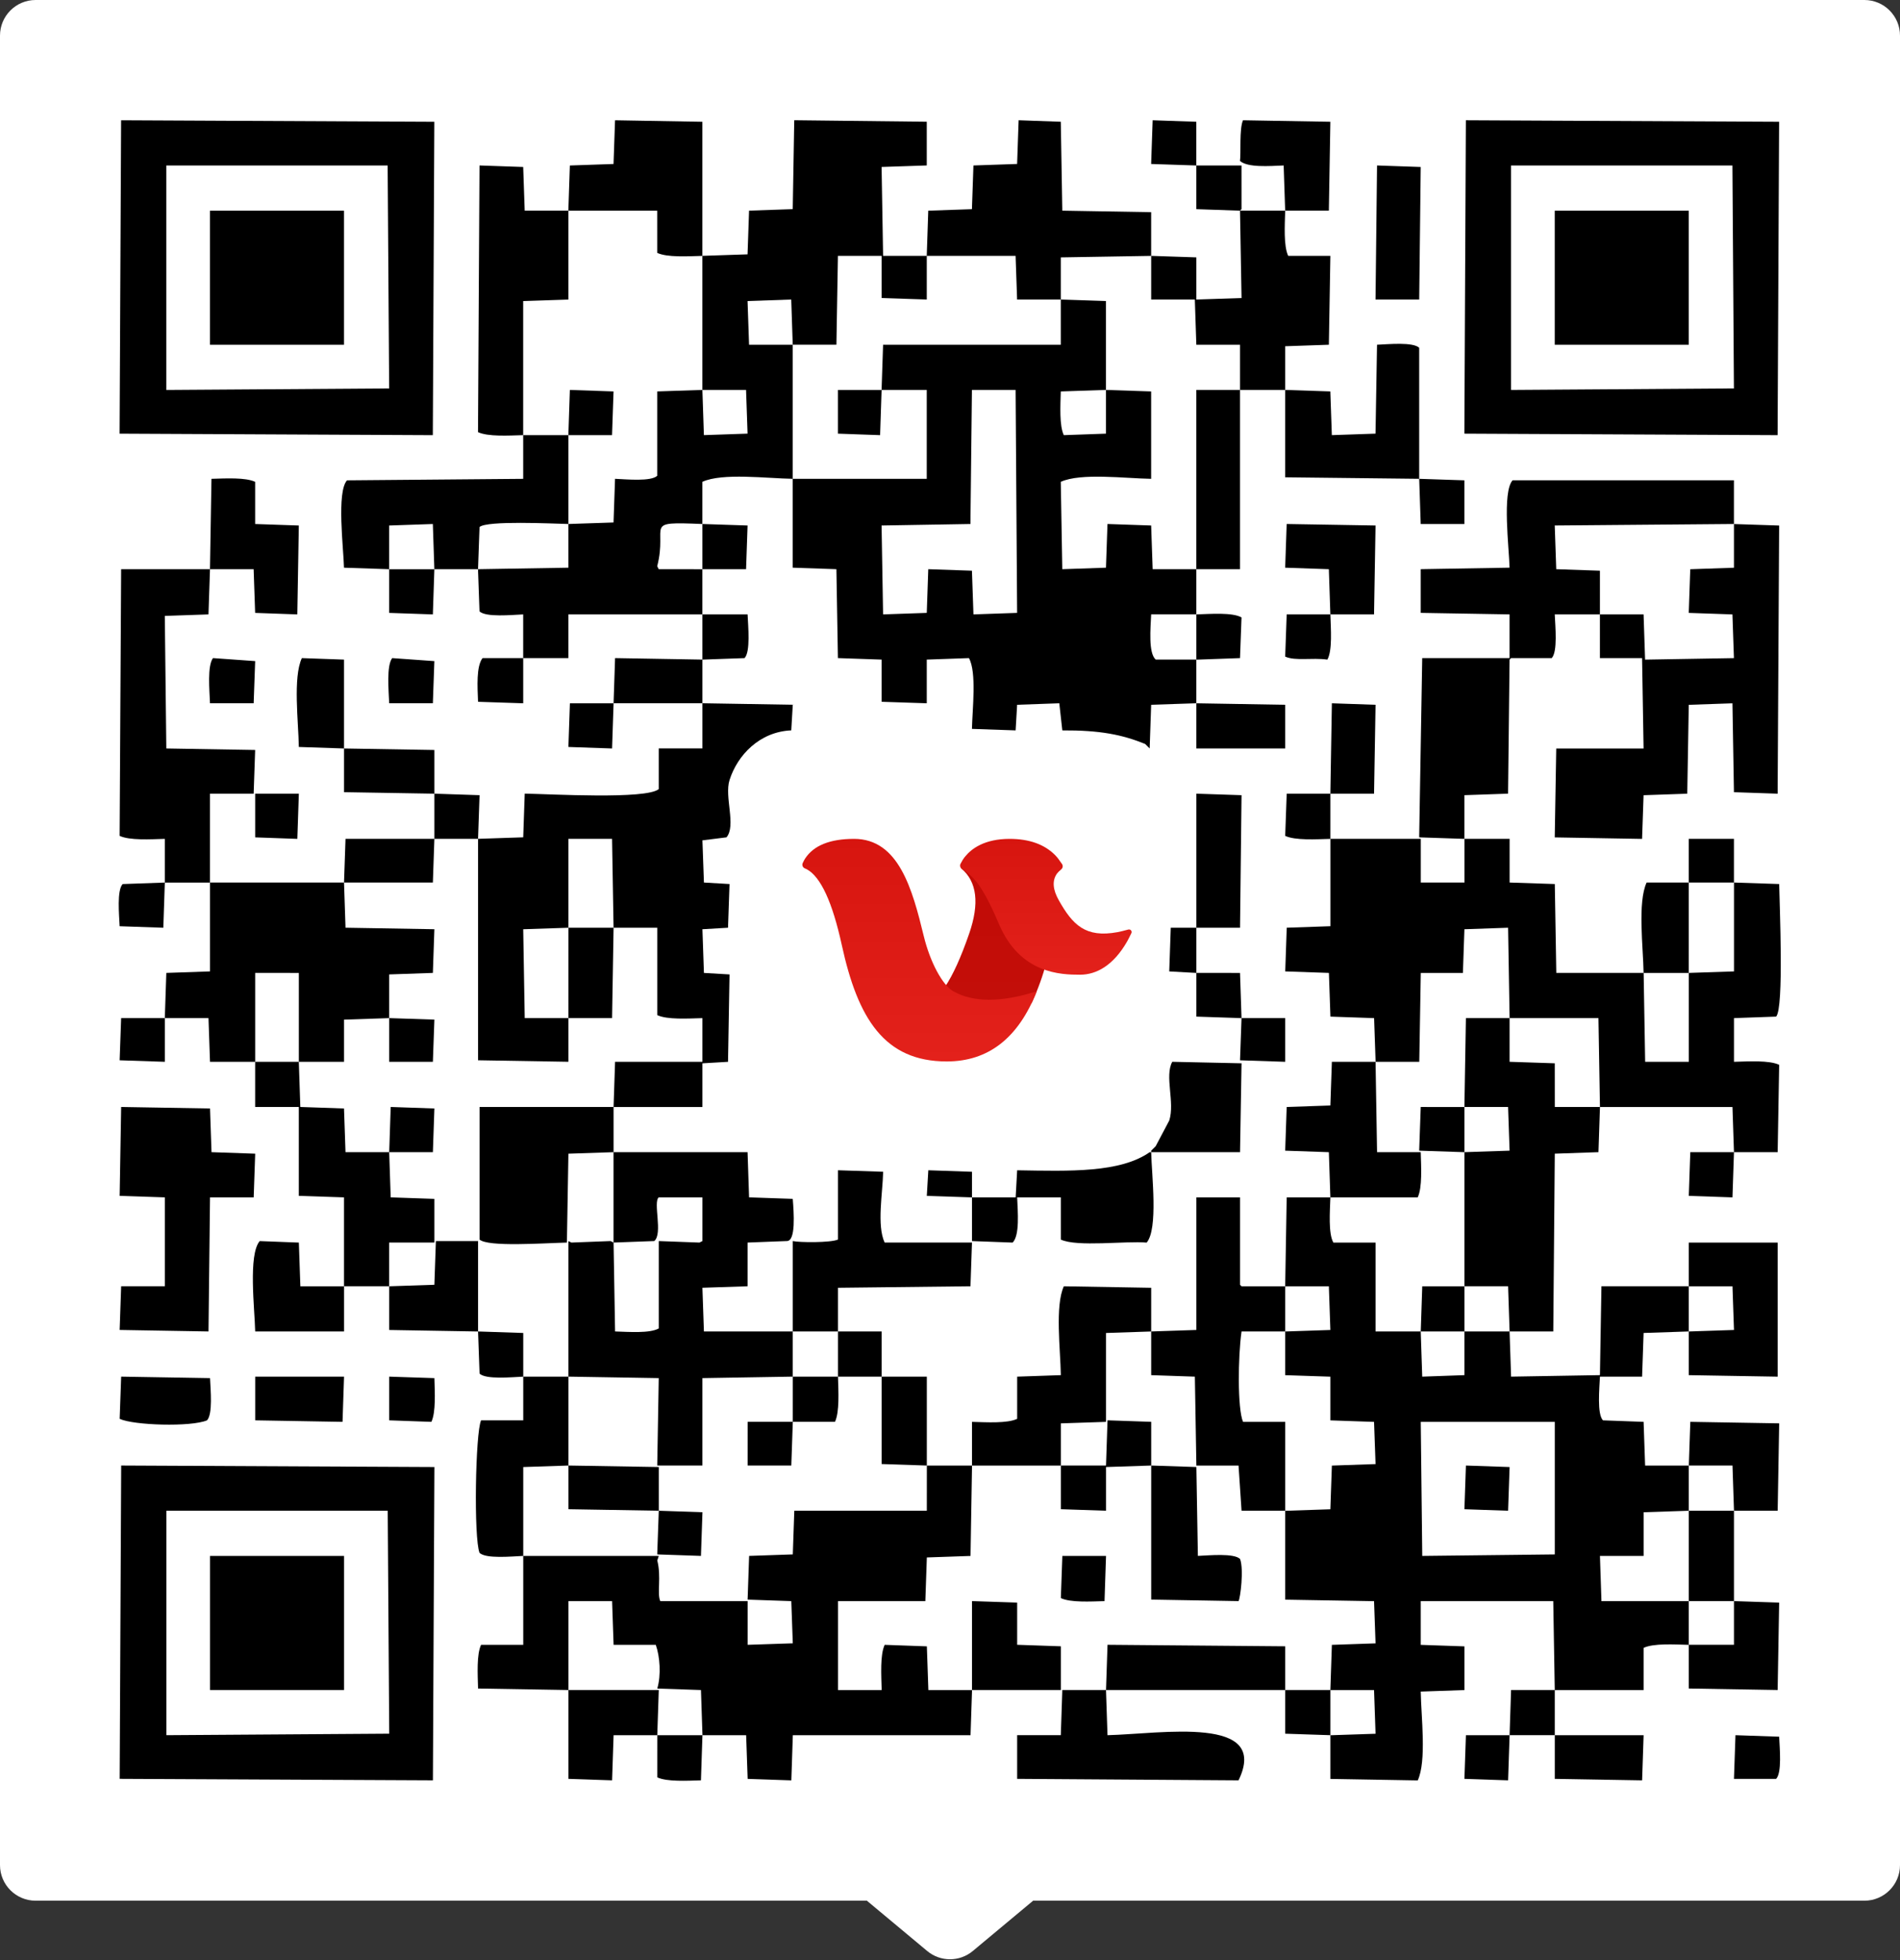 <svg height="165" viewBox="0 0 160 165" width="160" xmlns="http://www.w3.org/2000/svg" xmlns:xlink="http://www.w3.org/1999/xlink"><rect x="0" y="0" width="160" height="165" fill="#333333" stroke="none"/><linearGradient id="a" x1="50%" x2="50%" y1="0%" y2="100%"><stop offset="0" stop-color="#c20b06"/><stop offset="1" stop-color="#c30e09"/></linearGradient><linearGradient id="b" x1="50%" x2="50%" y1="0%" y2="100%"><stop offset="0" stop-color="#d7150f"/><stop offset="1" stop-color="#e3211b"/></linearGradient><g fill="none"><path d="m3 160c-1.657 0-3-1.343-3-3v-154c0-1.657 1.343-3 3-3h154c1.657 0 3 1.343 3 3v154c0 1.657-1.343 3-3 3h-70l-5.079 4.234c-1.113.928-2.729.928-3.842 0l-5.079-4.234z" fill="#fff"/><path d="m146.145 146.068c-.042 1.226-.085 2.452-.127 3.678h3.551c.496-.528.298-2.569.254-3.551-1.226-.042-2.452-.085-3.678-.127zm-7.862 3.804c.042-1.268.085-2.536.127-3.804h-7.482v3.678c2.452.042 4.904.085 7.355.127zm-14.964-.127c1.226.042 2.452.085 3.678.127.042-1.268.085-2.536.127-3.804h-3.678c-.042 1.226-.085 2.452-.127 3.678zm-67.971-.127c.808.382 2.473.289 3.678.254.042-1.268.085-2.536.127-3.804h-3.804zm71.775-3.551h3.804v-3.804h-3.678c-.042 1.268-.085 2.536-.127 3.804zm-18.895-3.804v3.678c1.268.042 2.536.085 3.804.127v-3.804zm-18.895 3.804h-3.678v3.678c6.213.042 12.428.085 18.641.127 2.67-5.503-6.465-3.921-11.033-3.804-.042-1.268-.085-2.536-.127-3.804h-3.678c-.042 1.268-.085 2.536-.127 3.804zm-41.467-3.804v7.482c1.226.042 2.452.085 3.678.127.042-1.268.085-2.536.127-3.804h3.678c.042-1.268.085-2.536.127-3.804zm45.399-3.804c-.042 1.268-.085 2.536-.127 3.804h15.091v-3.678c-4.987-.042-9.976-.085-14.964-.127zm56.431 3.804c.042-2.451.085-4.904.127-7.355-1.268-.042-2.536-.085-3.804-.127v3.678h-3.804v3.678c2.494.042 4.988.085 7.482.127zm-60.362-3.678c-1.226-.042-2.452-.085-3.678-.127v-3.551c-1.268-.042-2.536-.085-3.804-.127v7.482h7.482zm3.678-3.804c.042-1.268.085-2.536.127-3.804h-3.678c-.042 1.183-.085 2.367-.127 3.551.808.382 2.473.289 3.678.254zm-75.326 7.482h11.286v-11.286h-11.286zm124.529-7.482h3.804v-7.609h-3.804zm-86.866-3.931c1.226.042 2.452.085 3.678.127.042-1.226.085-2.452.127-3.678-1.226-.042-2.452-.085-3.678-.127-.042 1.183-.085 2.367-.127 3.551zm71.775-7.355c-1.226-.042-2.452-.085-3.678-.127-.042 1.226-.085 2.452-.127 3.678 1.226.042 2.452.085 3.678.127.042-1.226.085-2.452.127-3.678zm-22.826 11.286c.15-.247.46-2.673.127-3.551-.528-.496-2.569-.298-3.551-.254-.042-2.494-.085-4.988-.127-7.482-1.268-.042-2.536-.085-3.804-.127v11.286c2.451.042 4.904.085 7.355.127zm-26.25-7.609h-11.159c-.042 1.226-.085 2.452-.127 3.678-1.226.042-2.452.085-3.678.127-.042 1.226-.085 2.452-.127 3.678 1.226.042 2.452.085 3.678.127.042 1.183.085 2.367.127 3.551-1.268.042-2.536.085-3.804.127v-3.678h-7.355c-.294-.647.103-2.03-.254-3.424.042-.127.085-.254.127-.38h-11.413v7.482h-3.551c-.382.808-.289 2.473-.254 3.678 2.536.042 5.073.085 7.609.127v-7.482h3.678c.042 1.226.085 2.452.127 3.678h3.551c.35.984.462 2.538.127 3.678 1.226.042 2.452.085 3.678.127.042 1.268.085 2.536.127 3.804h3.678c.042 1.226.085 2.452.127 3.678 1.226.042 2.452.085 3.678.127.042-1.268.085-2.536.127-3.804h14.964c.042-1.268.085-2.536.127-3.804h-3.678c-.042-1.226-.085-2.452-.127-3.678-1.183-.042-2.367-.085-3.551-.127-.395.835-.288 2.569-.254 3.804h-3.678v-7.482h7.355c.042-1.226.085-2.452.127-3.678 1.226-.042 2.452-.085 3.678-.127.042-2.536.085-5.073.127-7.609h-3.804zm-22.572 0v-3.678c-2.536-.042-5.073-.085-7.609-.127v3.678c2.536.042 5.073.085 7.609.127zm-41.467 0h18.641c.042 6.255.085 12.513.127 18.768-6.255.042-12.513.085-18.768.127zm-3.931 22.572c8.791.042 17.585.085 26.377.127.042-8.791.085-17.585.127-26.377-8.791-.042-17.585-.085-26.377-.127-.042 8.791-.085 17.585-.127 26.377zm135.942-22.572h3.678c.042-2.451.085-4.904.127-7.355-2.494-.042-4.988-.085-7.482-.127-.042 1.226-.085 2.452-.127 3.678h3.678c.042 1.268.085 2.536.127 3.804zm-83.062-3.804h3.678c.042-1.226.085-2.452.127-3.678h-3.804zm30.181 3.804v-3.678c1.268-.042 2.536-.085 3.804-.127v-3.678c-1.226-.042-2.452-.085-3.678-.127-.042 1.268-.085 2.536-.127 3.804h-3.804v3.678c1.268.042 2.536.085 3.804.127zm-15.091-3.804v-7.482h-3.804v7.355c1.268.042 2.536.085 3.804.127zm-11.286-3.678h3.551c.395-.835.288-2.569.254-3.804h-3.804zm-18.895 3.678v-7.482h-3.804v3.678h-3.551c-.479 1.034-.632 9.923-.127 11.159.543.509 2.674.298 3.678.254v-7.482c1.268-.042 2.536-.085 3.804-.127zm-15.091-7.482v3.678c1.183.042 2.367.085 3.551.127.382-.808.289-2.473.254-3.678-1.268-.042-2.536-.085-3.804-.127zm-11.286 0v3.678c2.452.042 4.904.085 7.355.127.042-1.268.085-2.536.127-3.804zm-4.058 3.678c.496-.528.298-2.569.254-3.551-2.494-.042-4.988-.085-7.482-.127-.042 1.183-.085 2.367-.127 3.551 1.165.549 5.994.698 7.355.127zm53.134-3.678h3.678v-3.804h-3.678zm-30.308-3.804c.042 1.183.085 2.367.127 3.551.543.509 2.674.298 3.678.254v-3.678c-1.268-.042-2.536-.085-3.804-.127zm79.511-3.804c-.042 1.268-.085 2.536-.127 3.804h3.678v-3.804zm-30.181 0c-.76 1.65-.288 5.331-.254 7.482-1.226.042-2.452.085-3.678.127v3.551c-.835.395-2.569.288-3.804.254v3.678h7.482v-3.551c1.268-.042 2.536-.085 3.804-.127v-7.482c1.268-.042 2.536-.085 3.804-.127v-3.678c-2.452-.042-4.904-.085-7.355-.127zm56.431 3.678c-1.268.042-2.536.085-3.804.127v3.678c2.494.042 4.988.085 7.482.127v-11.286h-7.482v3.678h3.678c.042 1.226.085 2.452.127 3.678zm-109.312-7.482c-.042 1.226-.085 2.452-.127 3.678-1.268.042-2.536.085-3.804.127v3.678c2.494.042 4.988.085 7.482.127v-7.609zm-11.54.127c-1.099-.042-2.198-.085-3.297-.127-.979 1.155-.425 5.673-.38 7.609h7.482v-3.804h-3.678c-.042-1.226-.085-2.452-.127-3.678zm105.761 26.25c-3.719.042-7.44.085-11.159.127-.042-3.762-.085-7.524-.127-11.286h11.286zm3.931 3.931c-.042-1.268-.085-2.536-.127-3.804h3.678v-3.678c1.268-.042 2.536-.085 3.804-.127v-3.804h-3.678c-.042-1.226-.085-2.452-.127-3.678-1.141-.042-2.283-.085-3.424-.127-.509-.543-.298-2.674-.254-3.678h3.551c.042-1.226.085-2.452.127-3.678 1.268-.042 2.536-.085 3.804-.127v-3.804h-7.355c-.042 2.494-.085 4.988-.127 7.482-2.494.042-4.988.085-7.482.127-.042-1.268-.085-2.536-.127-3.804h-3.804v3.678c-1.183.042-2.367.085-3.551.127-.042-1.268-.085-2.536-.127-3.804h-3.804v-7.482h-3.551c-.438-.769-.291-2.618-.254-3.804h-3.678c-.042 2.494-.085 4.988-.127 7.482h3.678c.042 1.226.085 2.452.127 3.678-1.268.042-2.536.085-3.804.127v3.678c1.268.042 2.536.085 3.804.127v3.678c1.226.042 2.452.085 3.678.127.042 1.183.085 2.367.127 3.551-1.226.042-2.452.085-3.678.127-.042 1.226-.085 2.452-.127 3.678-1.268.042-2.536.085-3.804.127v7.482c2.494.042 4.988.085 7.482.127.042 1.183.085 2.367.127 3.551-1.226.042-2.452.085-3.678.127-.042 1.268-.085 2.536-.127 3.804h3.678c.042 1.226.085 2.452.127 3.678-1.268.042-2.536.085-3.804.127v3.678c2.451.042 4.904.085 7.355.127.76-1.65.288-5.331.254-7.482 1.226-.042 2.452-.085 3.678-.127v-3.678c-1.226-.042-2.452-.085-3.678-.127v-3.678h11.159c.042 2.494.085 4.988.127 7.482h7.482v-3.551c.835-.395 2.569-.288 3.804-.254v-3.678zm-30.181-15.091c-.477-1.086-.428-5.525-.127-7.609h3.678v-3.804h-3.678l-.127-.127v-7.355h-3.678v11.159c-1.268.042-2.536.085-3.804.127v3.678c1.226.042 2.452.085 3.678.127.042 2.494.085 4.988.127 7.482h3.551c.084 1.268.169 2.536.254 3.804h3.678v-7.482zm-26.504-21.178c-.042.719-.085 1.437-.127 2.156 1.268.042 2.536.085 3.804.127v-2.156c-1.226-.042-2.452-.085-3.678-.127zm-7.609 9.891c3.719-.042 7.44-.085 11.159-.127.042-1.226.085-2.452.127-3.678h-7.355c-.675-1.459-.162-4.163-.127-5.96-1.268-.042-2.536-.085-3.804-.127v5.833c-.616.278-3.275.252-3.804.127v7.609h3.804zm71.649-7.736c1.226.042 2.452.085 3.678.127.042-1.268.085-2.536.127-3.804h-3.678c-.042 1.226-.085 2.452-.127 3.678zm-56.558-2.156c-.042.761-.085 1.522-.127 2.283h-3.678v3.678c1.141.042 2.283.085 3.424.127.606-.612.432-2.592.38-3.804h3.678v3.551c1.374.642 5.44.101 7.228.254.979-1.155.425-5.673.38-7.609h-.127c-2.494 1.741-6.699 1.597-11.159 1.522zm-30.562 5.96c.744-.619-.119-3.277.38-3.678h3.678v3.678l-.254.127c-1.141-.042-2.283-.085-3.424-.127v7.355c-.745.425-2.52.291-3.678.254-.042-2.494-.085-4.988-.127-7.482l-.254-.127c-1.099.042-2.198.085-3.297.127l-.254-.127v11.413c2.536.042 5.073.085 7.609.127-.042 2.451-.085 4.904-.127 7.355h3.804v-7.355c2.536-.042 5.073-.085 7.609-.127v-3.804h-7.482c-.042-1.226-.085-2.452-.127-3.678 1.268-.042 2.536-.085 3.804-.127v-3.678c1.099-.042 2.198-.085 3.297-.127.785.031.596-2.409.507-3.551-1.226-.042-2.452-.085-3.678-.127-.042-1.268-.085-2.536-.127-3.804h-11.286v7.609c1.141-.042 2.283-.085 3.424-.127zm64.547-11.286c-.042 1.183-.085 2.367-.127 3.551v.127c1.268.042 2.536.085 3.804.127v-3.804zm-79.257 11.159c.716.64 5.338.303 7.355.254.042-2.494.085-4.988.127-7.482 1.268-.042 2.536-.085 3.804-.127v-3.804h-11.286zm-3.804-11.033c-1.226-.042-2.452-.085-3.678-.127-.042 1.268-.085 2.536-.127 3.804h3.678c.042-1.226.085-2.452.127-3.678zm-26.377 14.964c-.042 1.226-.085 2.452-.127 3.678 2.494.042 4.988.085 7.482.127.042-3.762.085-7.524.127-11.286h3.678c.042-1.226.085-2.452.127-3.678-1.226-.042-2.452-.085-3.678-.127-.042-1.226-.085-2.452-.127-3.678-2.494-.042-4.988-.085-7.482-.127-.042 2.494-.085 4.988-.127 7.482 1.268.042 2.536.085 3.804.127v7.482zm109.438-11.286h-3.678c-.042-2.536-.085-5.073-.127-7.609h-3.678c-.042 1.226-.085 2.452-.127 3.678-1.226.042-2.452.085-3.678.127-.042 1.226-.085 2.452-.127 3.678 1.226.042 2.452.085 3.678.127.042 1.268.085 2.536.127 3.804h7.355c.395-.835.288-2.569.254-3.804zm-15.091-7.482c-1.944-.042-3.889-.085-5.833-.127-.664 1.216.238 3.412-.254 4.946-.38.719-.761 1.437-1.141 2.156l-.38.38v.127h7.482c.042-2.494.085-4.988.127-7.482zm-67.971 15.091v-3.678c-1.226-.042-2.452-.085-3.678-.127-.042-1.268-.085-2.536-.127-3.804h-3.678c-.042-1.226-.085-2.452-.127-3.678-1.226-.042-2.452-.085-3.678-.127-.042-1.268-.085-2.536-.127-3.804h-3.678v3.804h3.678v7.482c1.268.042 2.536.085 3.804.127v7.482h3.804v-3.678zm94.348-15.091c-1.268-.042-2.536-.085-3.804-.127v-3.678h-3.678c-.042 2.494-.085 4.988-.127 7.482h3.678c.042 1.226.085 2.452.127 3.678-1.268.042-2.536.085-3.804.127v11.286h3.678c.042 1.268.085 2.536.127 3.804h3.678c.042-4.987.085-9.976.127-14.964 1.226-.042 2.452-.085 3.678-.127.042-1.268.085-2.536.127-3.804h-3.804zm-22.699-3.804h-3.678c-.042 1.183-.085 2.367-.127 3.551 1.268.042 2.536.085 3.804.127zm-71.775 3.678c.042-1.183.085-2.367.127-3.551-1.268-.042-2.536-.085-3.804-.127v3.678zm-26.377-.127c1.268.042 2.536.085 3.804.127v-3.678h-3.678c-.042 1.183-.085 2.367-.127 3.551zm90.67-7.355v3.678c1.268.042 2.536.085 3.804.127-.042-1.268-.085-2.536-.127-3.804zm-2.156-3.804c-.042 1.226-.085 2.452-.127 3.678.761.042 1.522.085 2.283.127v-3.804zm-50.725 7.609h3.678c.042-2.536.085-5.073.127-7.609h-3.804zm94.348-11.413h-3.551c-.772 1.678-.288 5.425-.254 7.609h3.804zm-117.047 7.609v7.482h3.804v-3.551c1.268-.042 2.536-.085 3.804-.127v-3.678c1.226-.042 2.452-.085 3.678-.127.042-1.226.085-2.452.127-3.678-2.494-.042-4.988-.085-7.482-.127-.042-1.268-.085-2.536-.127-3.804h-11.286v7.482c-1.226.042-2.452.085-3.678.127-.042 1.268-.085 2.536-.127 3.804h3.678c.042 1.226.085 2.452.127 3.678h3.804v-7.482zm-15.091-3.931c1.226.042 2.452.085 3.678.127.042-1.268.085-2.536.127-3.804-1.183.042-2.367.085-3.551.127-.496.528-.298 2.569-.254 3.551zm132.138-3.678h3.804v-3.678h-3.804zm-22.572 7.609h3.551c.042-1.226.085-2.452.127-3.678 1.226-.042 2.452-.085 3.678-.127.042 2.536.085 5.073.127 7.609h7.482c.042 2.494.085 4.988.127 7.482h11.159c.042 1.268.085 2.536.127 3.804h3.678c.042-2.451.085-4.904.127-7.355-.835-.395-2.569-.288-3.804-.254v-3.678c1.183-.042 2.367-.085 3.551-.127.665-.75.284-9.364.254-11.159-1.268-.042-2.536-.085-3.804-.127v7.482c-1.268.042-2.536.085-3.804.127v7.482h-3.678c-.042-2.494-.085-4.988-.127-7.482h-7.355c-.042-2.494-.085-4.988-.127-7.482-1.268-.042-2.536-.085-3.804-.127v-3.678h-3.804v3.678h-3.678v-3.678h-7.609v7.355c-1.226.042-2.452.085-3.678.127-.042 1.226-.085 2.452-.127 3.678 1.226.042 2.452.085 3.678.127.042 1.226.085 2.452.127 3.678 1.226.042 2.452.085 3.678.127.042 1.226.085 2.452.127 3.678h3.678c.042-2.494.085-4.988.127-7.482zm-83.062-11.286h-7.482c-.042 1.226-.085 2.452-.127 3.678h7.482c.042-1.226.085-2.452.127-3.678zm71.775-3.804c-.042 1.183-.085 2.367-.127 3.551.835.395 2.569.288 3.804.254v-3.804zm-3.804.127c-1.268-.042-2.536-.085-3.804-.127v11.286h3.678c.042-3.719.085-7.44.127-11.159zm-64.167 0c-1.268-.042-2.536-.085-3.804-.127v3.804h3.678c.042-1.226.085-2.452.127-3.678zm-18.895 3.551c1.183.042 2.367.085 3.551.127.042-1.268.085-2.536.127-3.804h-3.678zm7.482-7.482v3.678c2.536.042 5.073.085 7.609.127v-3.678c-2.536-.042-5.073-.085-7.609-.127zm86.866-3.678c-1.226-.042-2.452-.085-3.678-.127-.042 2.536-.085 5.073-.127 7.609h3.678c.042-2.494.085-4.988.127-7.482zm-7.609 3.678v-3.678c-2.494-.042-4.988-.085-7.482-.127v3.804zm-60.362 26.377v-3.678h-3.678c-.042-2.494-.085-4.988-.127-7.482 1.268-.042 2.536-.085 3.804-.127v-7.482h3.678c.042 2.494.085 4.988.127 7.482h3.678v7.355c.835.395 2.569.288 3.804.254v3.678h-7.355c-.042 1.268-.085 2.536-.127 3.804h7.482v-3.678c.719-.042 1.437-.085 2.156-.127.042-2.451.085-4.904.127-7.355-.719-.042-1.437-.085-2.156-.127-.042-1.226-.085-2.452-.127-3.678.719-.042 1.437-.085 2.156-.127.042-1.226.085-2.452.127-3.678-.719-.042-1.437-.085-2.156-.127-.042-1.183-.085-2.367-.127-3.551.676-.085 1.353-.169 2.029-.254.828-.992-.193-3.409.254-4.819.666-2.101 2.534-4.071 5.199-4.185.042-.719.085-1.437.127-2.156-2.536-.042-5.073-.085-7.609-.127v3.804h-3.678v3.424c-1.054.883-9.109.416-11.286.38-.042 1.226-.085 2.452-.127 3.678-1.268.042-2.536.085-3.804.127v18.641c2.536.042 5.073.085 7.609.127zm0-26.504c1.226.042 2.452.085 3.678.127.042-1.268.085-2.536.127-3.804h-3.678c-.042 1.226-.085 2.452-.127 3.678zm3.931-7.482c-.042 1.268-.085 2.536-.127 3.804h7.482v-3.678c-2.452-.042-4.904-.085-7.355-.127zm-11.54 3.678c1.268.042 2.536.085 3.804.127v-3.804h-3.424c-.539.697-.429 2.411-.38 3.678zm-3.678-3.424c-1.183-.084-2.367-.169-3.551-.254-.493.657-.295 2.704-.254 3.804h3.678c.042-1.183.085-2.367.127-3.551zm-11.159-.254c-.76 1.65-.288 5.331-.254 7.482 1.268.042 2.536.085 3.804.127v-7.482c-1.183-.042-2.367-.085-3.551-.127zm-7.736 3.804h3.678c.042-1.183.085-2.367.127-3.551-1.183-.084-2.367-.169-3.551-.254-.493.657-.295 2.704-.254 3.804zm90.543-3.931c.847.389 2.256.072 3.551.254.438-.769.291-2.618.254-3.804h-3.678c-.042 1.183-.085 2.367-.127 3.551zm-7.355.254c1.183-.042 2.367-.085 3.551-.127.042-1.141.085-2.283.127-3.424-.769-.438-2.618-.291-3.804-.254v3.804zm-37.917-3.804h-3.804v3.804c1.183-.042 2.367-.085 3.551-.127.509-.543.298-2.674.254-3.678zm-30.181-.127c1.226.042 2.452.085 3.678.127.042-1.268.085-2.536.127-3.804h-3.804zm-11.413 15.217c.042-1.226.085-2.452.127-3.678-2.494-.042-4.988-.085-7.482-.127-.042-3.719-.085-7.44-.127-11.159 1.226-.042 2.452-.085 3.678-.127.042-1.268.085-2.536.127-3.804h-7.482c-.042 7.481-.085 14.965-.127 22.446.835.395 2.569.288 3.804.254v3.678h3.804v-7.482zm120.978-18.895c-.042 1.226-.085 2.452-.127 3.678 1.226.042 2.452.085 3.678.127.042 1.226.085 2.452.127 3.678-2.494.042-4.988.085-7.482.127-.042-1.268-.085-2.536-.127-3.804h-3.678v3.678h3.551c.042 2.536.085 5.073.127 7.609h-7.355c-.042 2.494-.085 4.988-.127 7.482 2.452.042 4.904.085 7.355.127.042-1.226.085-2.452.127-3.678 1.226-.042 2.452-.085 3.678-.127.042-2.494.085-4.988.127-7.482 1.226-.042 2.452-.085 3.678-.127.042 2.494.085 4.988.127 7.482 1.226.042 2.452.085 3.678.127.042-7.523.085-15.049.127-22.572-1.268-.042-2.536-.085-3.804-.127v3.678c-1.226.042-2.452.085-3.678.127zm-26.504-3.678c-2.494-.042-4.988-.085-7.482-.127-.042 1.226-.085 2.452-.127 3.678 1.226.042 2.452.085 3.678.127.042 1.268.085 2.536.127 3.804h3.678c.042-2.494.085-4.988.127-7.482zm-53.007 3.678c.042-1.226.085-2.452.127-3.678-1.268-.042-2.536-.085-3.804-.127v3.804zm64.167 18.895c.042-3.762.085-7.524.127-11.286l.127-.127h3.424c.509-.543.298-2.674.254-3.678h3.804v-3.678c-1.226-.042-2.452-.085-3.678-.127-.042-1.226-.085-2.452-.127-3.678 5.03-.042 10.061-.085 15.091-.127v-3.678h-18.641c-.89.989-.294 5.715-.254 7.355-2.494.042-4.988.085-7.482.127v3.678c2.494.042 4.988.085 7.482.127v3.678h-7.355c-.084 4.987-.169 9.976-.254 14.964v.127c1.268.042 2.536.085 3.804.127v-3.678c1.226-.042 2.452-.085 3.678-.127zm-3.678-22.699v-3.678c-1.268-.042-2.536-.085-3.804-.127.042 1.268.085 2.536.127 3.804zm-101.83 7.482c1.183.042 2.367.085 3.551.127.042-2.494.085-4.988.127-7.482-1.226-.042-2.452-.085-3.678-.127v-3.551c-.808-.382-2.473-.289-3.678-.254-.042 2.536-.085 5.073-.127 7.609h3.678c.042 1.226.085 2.452.127 3.678zm26.377-7.482v-7.482h-3.804v3.678c-4.945.042-9.892.085-14.837.127-.89.989-.294 5.715-.254 7.355 1.268.042 2.536.085 3.804.127v-3.678c1.226-.042 2.452-.085 3.678-.127.042 1.268.085 2.536.127 3.804h3.678c.042-1.183.085-2.367.127-3.551.618-.557 6.102-.287 7.482-.254zm52.88 3.804h3.678v-15.091h-3.678zm-30.181-11.413c1.183.042 2.367.085 3.551.127.042-1.268.085-2.536.127-3.804h-3.678zm-18.895-3.551c-1.226-.042-2.452-.085-3.678-.127-.042 1.268-.085 2.536-.127 3.804h3.678c.042-1.226.085-2.452.127-3.678zm67.844 7.355v-11.033c-.528-.496-2.569-.298-3.551-.254-.042 2.494-.085 4.988-.127 7.482-1.226.042-2.452.085-3.678.127-.042-1.226-.085-2.452-.127-3.678-1.268-.042-2.536-.085-3.804-.127v7.355c3.762.042 7.524.085 11.286.127zm-37.536 11.413c-.042-1.226-.085-2.452-.127-3.678-1.226-.042-2.452-.085-3.678-.127-.042 1.226-.085 2.452-.127 3.678-1.226.042-2.452.085-3.678.127-.042-2.494-.085-4.988-.127-7.482 2.494-.042 4.988-.085 7.482-.127.042-3.762.085-7.524.127-11.286h3.678c.042 6.255.085 12.513.127 18.768-1.226.042-2.452.085-3.678.127zm14.964-7.482c-1.226-.042-2.452-.085-3.678-.127-.042 1.226-.085 2.452-.127 3.678-1.226.042-2.452.085-3.678.127-.042-2.451-.085-4.904-.127-7.355 1.678-.772 5.425-.288 7.609-.254v-7.355c-1.268-.042-2.536-.085-3.804-.127v3.678c-1.183.042-2.367.085-3.551.127-.382-.808-.289-2.473-.254-3.678 1.268-.042 2.536-.085 3.804-.127v-7.482c-1.268-.042-2.536-.085-3.804-.127v3.804h-14.964c-.042 1.268-.085 2.536-.127 3.804h3.804v7.482h-11.286v7.482c1.226.042 2.452.085 3.678.127.042 2.494.085 4.988.127 7.482 1.226.042 2.452.085 3.678.127v3.551c1.268.042 2.536.085 3.804.127v-3.678c1.183-.042 2.367-.085 3.551-.127.663 1.189.29 4.282.254 5.96 1.226.042 2.452.085 3.678.127.042-.719.085-1.437.127-2.156 1.183-.042 2.367-.085 3.551-.127.084.761.169 1.522.254 2.283 3.169-.018 5.037.355 6.975 1.141l.38.38c.042-1.226.085-2.452.127-3.678 1.268-.042 2.536-.085 3.804-.127v-3.678h-3.424c-.627-.562-.434-2.63-.38-3.804h3.804v-3.804h-3.678c-.042-1.226-.085-2.452-.127-3.678zm33.986-15.217h11.286v-11.286h-11.286zm-30.308-3.804c.042 1.268.085 2.536.127 3.804h3.678v3.804h3.804v-3.678c1.226-.042 2.452-.085 3.678-.127.042-2.494.085-4.988.127-7.482h-3.551c-.395-.835-.288-2.569-.254-3.804h-3.804c.042 2.409.085 4.819.127 7.228v.127c-1.268.042-2.536.085-3.804.127v-3.551c-1.268-.042-2.536-.085-3.804-.127v3.678zm-82.935 3.804h11.286v-11.286h-11.286zm101.957-14.964c-1.226-.042-2.452-.085-3.678-.127-.042 3.762-.085 7.524-.127 11.286h3.678c.042-3.719.085-7.44.127-11.159zm-15.091-.127h-3.804v3.678c1.226.042 2.452.085 3.678.127l.127-.127zm-56.685 11.286v-7.482h-3.678c-.042-1.226-.085-2.452-.127-3.678-1.226-.042-2.452-.085-3.678-.127-.042 7.481-.085 14.965-.127 22.446.835.395 2.569.288 3.804.254v-11.286c1.268-.042 2.536-.085 3.804-.127zm79.384 7.609v-18.895h18.641c.042 6.255.085 12.513.127 18.768-6.255.042-12.513.085-18.768.127zm22.572-22.572c-8.791-.042-17.585-.085-26.377-.127-.042 8.791-.085 17.585-.127 26.377 8.791.042 17.585.085 26.377.127.042-8.791.085-17.585.127-26.377zm-37.79 0c-2.452-.042-4.904-.085-7.355-.127-.322.705-.165 2.81-.254 3.424.648.568 2.446.432 3.678.38.042 1.268.085 2.536.127 3.804h3.678c.042-2.494.085-4.988.127-7.482zm-14.964-.127c-.042 1.226-.085 2.452-.127 3.678 1.268.042 2.536.085 3.804.127v-3.678c-1.226-.042-2.452-.085-3.678-.127zm-11.413 15.091h3.678v-3.551c2.536-.042 5.073-.085 7.609-.127v-3.678c-2.494-.042-4.988-.085-7.482-.127-.042-2.494-.085-4.988-.127-7.482-1.183-.042-2.367-.085-3.551-.127-.042 1.226-.085 2.452-.127 3.678-1.226.042-2.452.085-3.678.127-.042 1.226-.085 2.452-.127 3.678-1.226.042-2.452.085-3.678.127-.042 1.268-.085 2.536-.127 3.804h7.482c.042 1.226.085 2.452.127 3.678zm-30.181 22.699c-.042-.084-.085-.169-.127-.254.91-3.548-1.307-3.759 3.804-3.551v-3.551c1.678-.772 5.425-.288 7.609-.254v-11.286h-3.678c-.042-1.226-.085-2.452-.127-3.678 1.226-.042 2.452-.085 3.678-.127.042 1.268.085 2.536.127 3.804h3.678c.042-2.494.085-4.988.127-7.482h3.678v3.551c1.268.042 2.536.085 3.804.127v-3.678h-3.678c-.042-2.494-.085-4.988-.127-7.482 1.268-.042 2.536-.085 3.804-.127v-3.678c-3.719-.042-7.44-.085-11.159-.127-.042 2.494-.085 4.988-.127 7.482-1.226.042-2.452.085-3.678.127-.042 1.226-.085 2.452-.127 3.678-1.268.042-2.536.085-3.804.127v11.286h3.678c.042 1.226.085 2.452.127 3.678-1.226.042-2.452.085-3.678.127-.042-1.268-.085-2.536-.127-3.804-1.268.042-2.536.085-3.804.127v7.101c-.528.496-2.569.298-3.551.254-.042 1.226-.085 2.452-.127 3.678-1.268.042-2.536.085-3.804.127v3.678c-2.536.042-5.073.085-7.609.127.042 1.183.085 2.367.127 3.551.543.509 2.674.298 3.678.254v3.678h3.804v-3.678h11.286v-3.804zm-.127-26.63c.835.395 2.569.288 3.804.254v-11.286c-2.452-.042-4.904-.085-7.355-.127-.042 1.226-.085 2.452-.127 3.678-1.226.042-2.452.085-3.678.127-.042 1.268-.085 2.536-.127 3.804h7.482zm-41.341 11.54v-18.895h18.641c.042 6.255.085 12.513.127 18.768-6.255.042-12.513.085-18.768.127zm22.572-22.572c-8.791-.042-17.585-.085-26.377-.127-.042 8.791-.085 17.585-.127 26.377 8.791.042 17.585.085 26.377.127.042-8.791.085-17.585.127-26.377z" fill="#000"/><g transform="translate(67.567 70.616)"><path d="m13.39 2.497c1.318 1.113 1.536 2.941.656 5.484-1.385 3.999-2.699 5.947-3.942 5.842h9.206c1.09-2.384 1.635-4.525 1.635-6.422 0-1.898-1.688-3.572-5.063-5.022h-2.448c-.037 0-.067.03-.067.067 0 .02.009.039.024.051z" fill="url(#a)"/><g fill="url(#b)"><path d="m4.352 0c-2.02 0-3.391.55-4.115 1.649-.06.091-.128.218-.205.381l-0-0c-.079.168-.007.368.162.447.007.003.014.006.021.009.062.024.114.048.157.071 1.176.641 2.16 2.771 2.951 6.391 1.348 6.171 3.577 9.789 8.834 9.789 3.505 0 6.033-1.97 7.584-5.91-2.996.954-5.34.954-7.033 0-.925-.521-1.961-2.491-2.483-4.639-.961-3.95-2.108-8.189-5.872-8.189z"/><path d="m17.449 0c1.671 0 2.961.467 3.868 1.4.147.151.33.391.55.718l0-0c.096.143.068.335-.064.446-.176.147-.298.269-.367.366-.408.581-.355 1.326.157 2.235 1.161 2.06 2.238 3.191 4.953 2.686.204-.038.506-.111.906-.22l0.0 0c.116-.032.237.037.268.153.014.051.009.104-.014.152-.145.304-.263.535-.353.693-1.154 2.021-2.589 2.806-3.962 2.806-1.604 0-5.053-.065-6.834-4.263-1.111-2.618-1.815-3.627-2.609-4.276-.119-.097-.29-.219-.513-.366l0-0c-.141-.093-.192-.276-.118-.427.105-.216.229-.415.374-.596.554-.69 1.656-1.507 3.759-1.507z"/></g></g></g></svg>